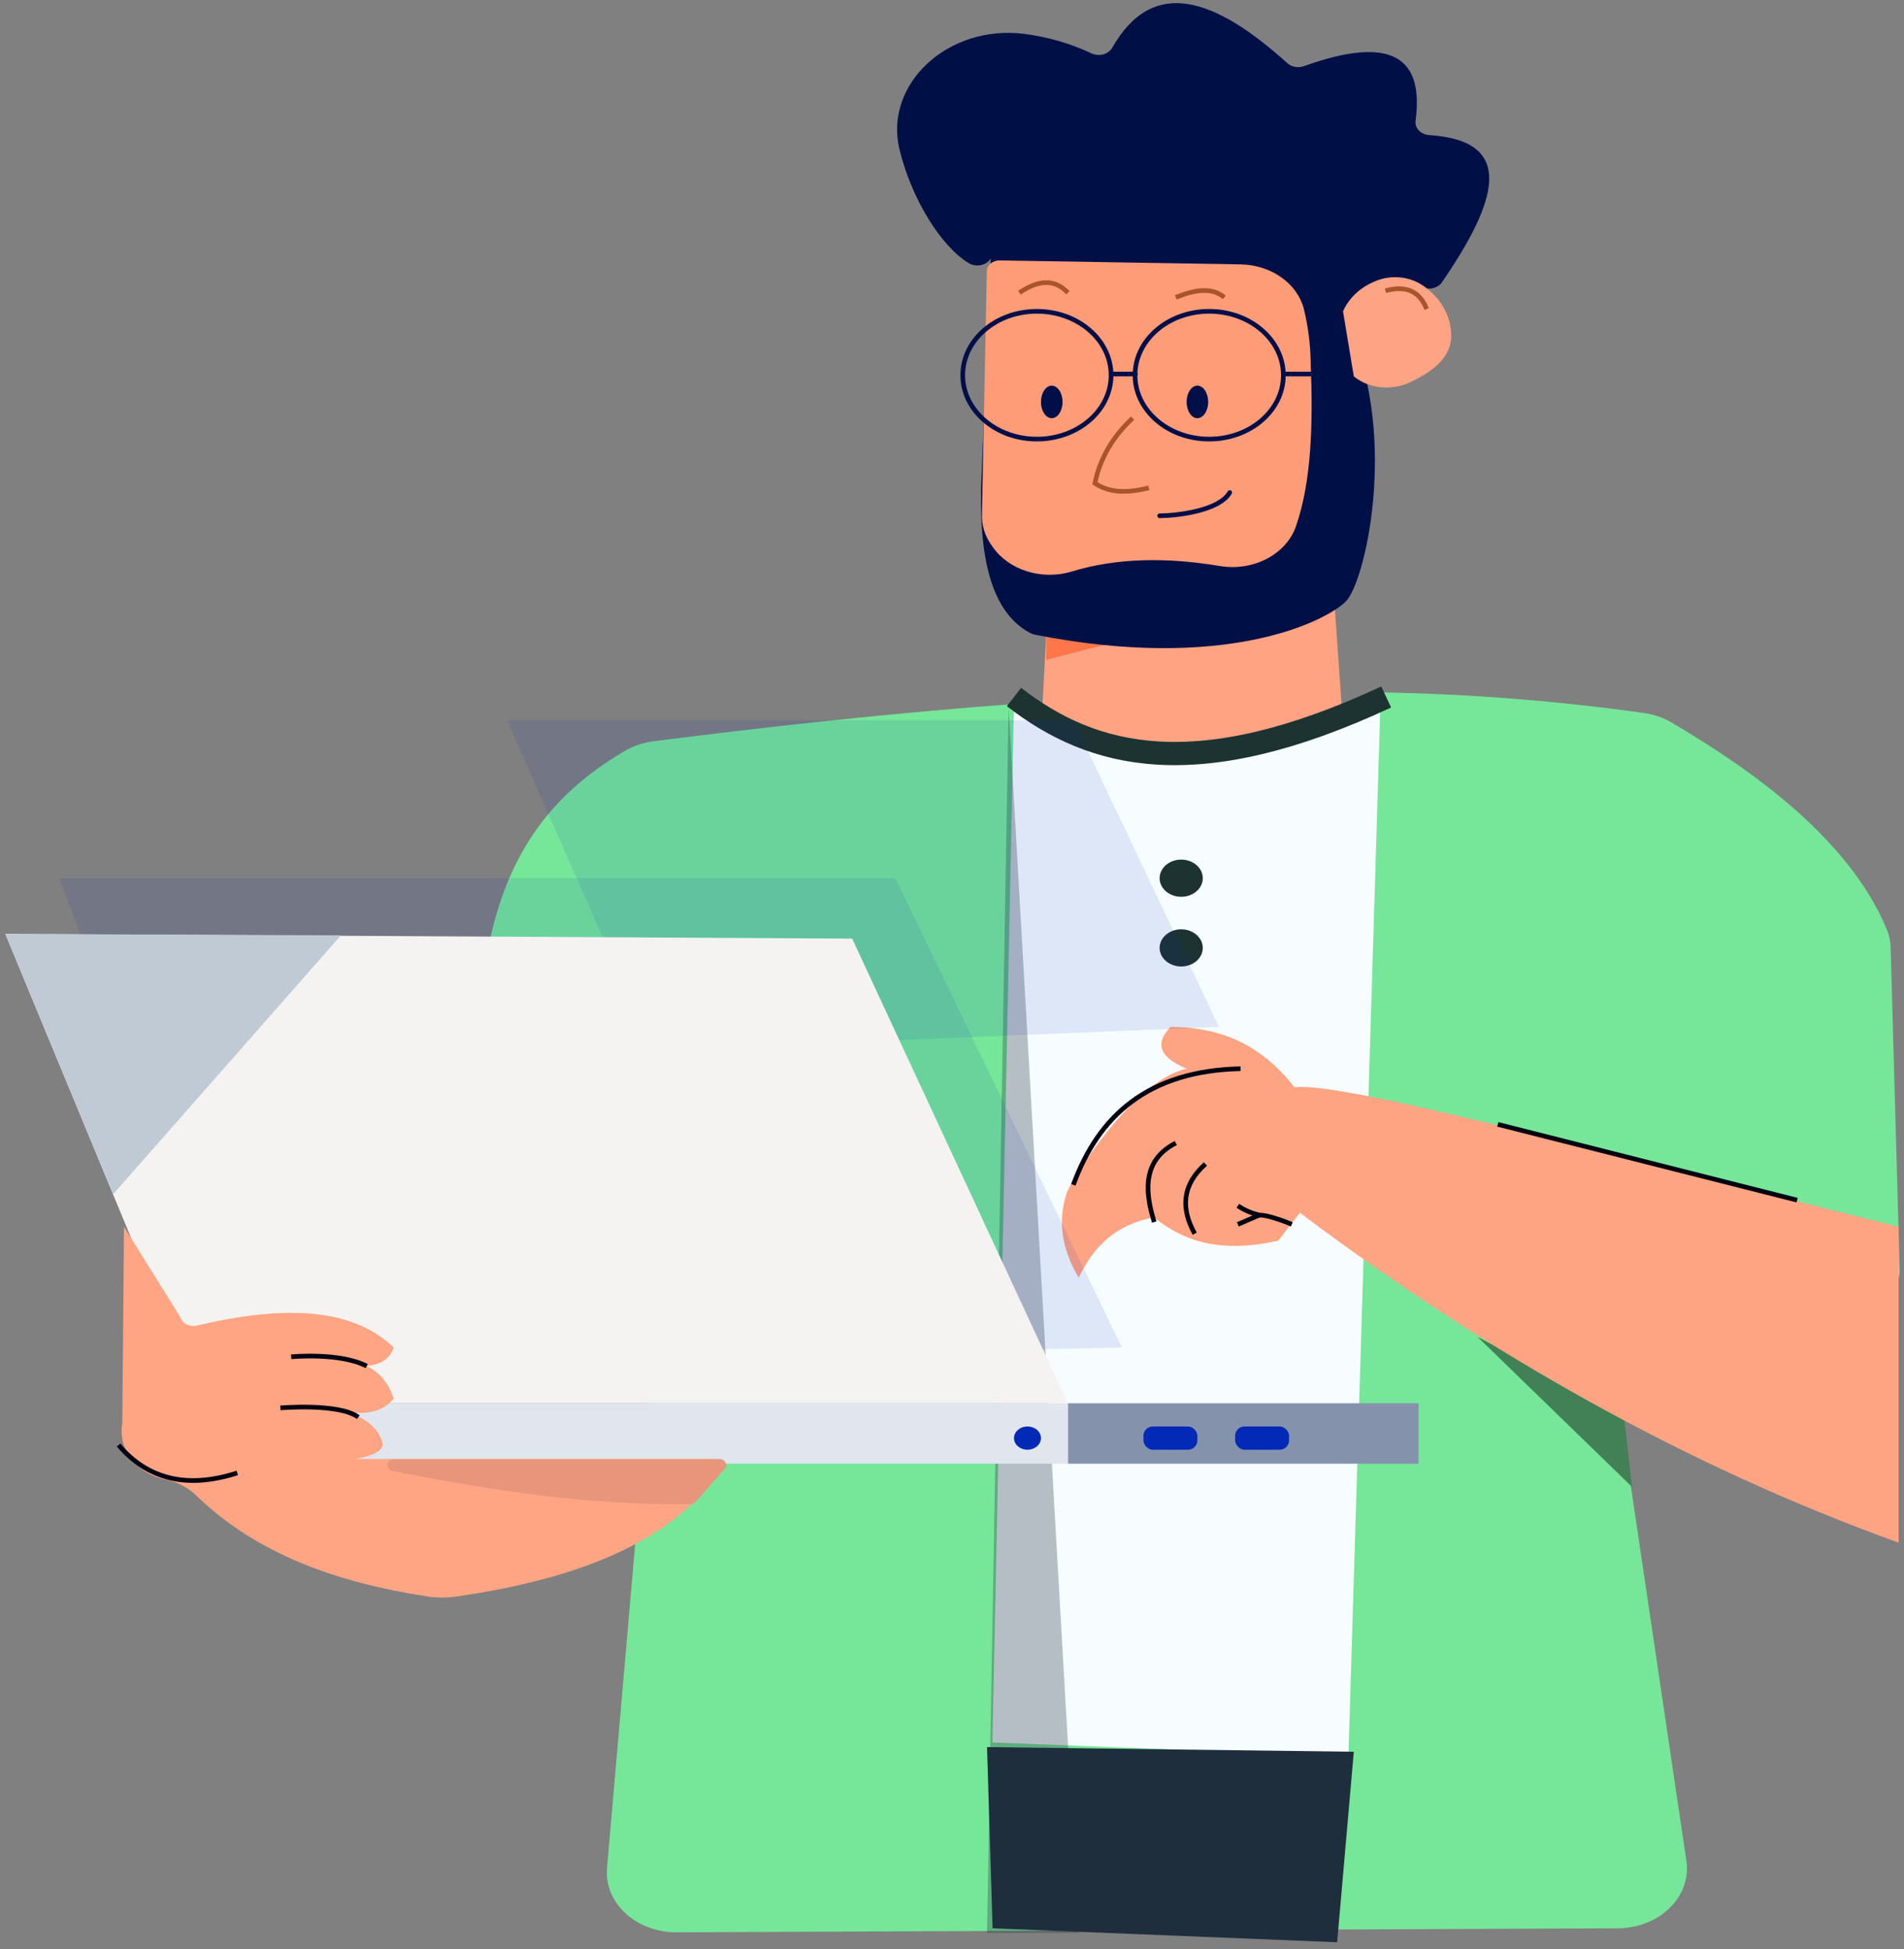 <svg width="211" height="216" viewBox="0 0 211 216" fill="none" xmlns="http://www.w3.org/2000/svg">
<rect x="0" y="0" width="211" height="216" fill="#808080" stroke="none"/>
<path d="M115.956 70.028L115.359 81.356C118.736 84.62 124.188 86.103 130.9 86.505C138.348 85.326 144.386 83.302 148.833 80.326L147.638 63.334L115.956 70.028Z" fill="#FFA382"/>
<path d="M115.956 70.028V73.117L127.912 70.028H115.956Z" fill="#FE7649"/>
<path d="M109.979 24.201V27.985C109.978 28.524 109.627 29.017 109.07 29.262C108.513 29.508 107.844 29.464 107.337 29.149C104.288 27.29 101.012 22.074 99.667 16.508C97.976 9.299 105.047 2.714 113.476 3.749C116.101 4.085 118.637 4.819 120.966 5.916C121.363 6.103 121.832 6.141 122.264 6.024C122.696 5.906 123.053 5.643 123.255 5.293C127.822 -2.729 134.738 -0.144 142.67 7.008C143.144 7.43 143.87 7.559 144.499 7.332C154.32 3.805 157.799 6.426 156.873 13.388C156.821 13.774 156.955 14.161 157.242 14.461C157.53 14.76 157.947 14.945 158.397 14.974C168.183 15.592 165.827 22.486 159.796 31.281C159.365 31.898 158.474 32.148 157.704 31.868C154.374 30.73 151.977 32.604 149.879 35.421C149.593 35.802 149.531 36.276 149.712 36.703C154.9 48.953 151.254 64.616 149.114 66.681C146.723 68.977 135.581 74.451 114.713 70.337C114.535 70.307 114.365 70.25 114.211 70.167C109.787 67.881 108.413 61.594 108.765 53.036" fill="#001047"/>
<path d="M148.833 34.499C149.486 33.007 150.796 31.797 152.479 31.132C154.28 30.394 156.419 30.658 157.907 31.801C159.555 33 160.59 34.709 160.788 36.559C161.141 39.278 159.132 41.044 156.156 42.413C155.636 42.657 155.068 42.814 154.482 42.877C152.867 43.112 151.217 42.679 150.029 41.708" fill="#FFA385"/>
<path d="M137.476 29.298C140.815 29.351 143.691 31.341 144.469 34.139C144.963 36.119 145.223 38.137 145.247 40.163C145.522 46.965 145.348 53.365 143.609 58.344C142.515 61.464 138.848 63.357 135.138 62.716C129.257 61.743 123.727 61.81 118.7 63.354C115.422 64.318 111.808 63.181 110.021 60.625C109.943 60.517 109.865 60.409 109.794 60.296C109.125 59.308 108.788 58.18 108.819 57.036L109.357 30.05C109.363 29.728 109.518 29.422 109.788 29.199C110.057 28.975 110.418 28.854 110.792 28.861L137.476 29.298Z" fill="#FF9C78"/>
<path d="M112.968 32.439C114.934 31.111 116.769 30.781 118.347 32.439" stroke="#A9552B" stroke-width="0.515"/>
<path d="M130.303 32.954C132.353 32.125 134.254 31.77 135.682 32.954" stroke="#A9552B" stroke-width="0.515"/>
<path d="M116.554 46.342C117.214 46.342 117.75 45.535 117.75 44.54C117.75 43.545 117.214 42.738 116.554 42.738C115.894 42.738 115.359 43.545 115.359 44.54C115.359 45.535 115.894 46.342 116.554 46.342Z" fill="#000F47"/>
<path d="M132.694 46.342C133.354 46.342 133.889 45.535 133.889 44.54C133.889 43.545 133.354 42.738 132.694 42.738C132.033 42.738 131.498 43.545 131.498 44.54C131.498 45.535 132.033 46.342 132.694 46.342Z" fill="#000F47"/>
<path d="M125.52 46.342C123.335 48.339 121.88 50.846 121.336 53.55C123.016 54.694 125.084 54.616 127.314 54.065" stroke="#A9552B" stroke-width="0.515"/>
<path d="M128.509 57.155C130.303 57.155 135.085 56.64 136.28 54.581" stroke="#000F47" stroke-width="0.515" stroke-linecap="round" stroke-linejoin="round"/>
<path fill-rule="evenodd" clip-rule="evenodd" d="M114.91 48.659C119.45 48.659 123.129 45.489 123.129 41.579C123.129 37.669 119.45 34.499 114.91 34.499C110.371 34.499 106.691 37.669 106.691 41.579C106.691 45.489 110.371 48.659 114.91 48.659Z" stroke="#000F47" stroke-width="0.515" stroke-linecap="round" stroke-linejoin="round"/>
<path fill-rule="evenodd" clip-rule="evenodd" d="M134.003 48.659C138.542 48.659 142.222 45.489 142.222 41.579C142.222 37.669 138.542 34.499 134.003 34.499C129.463 34.499 125.784 37.669 125.784 41.579C125.784 45.489 129.463 48.659 134.003 48.659Z" stroke="#000F47" stroke-width="0.515" stroke-linecap="round" stroke-linejoin="round"/>
<path d="M123.428 41.45H125.819" stroke="#000F47" stroke-width="0.515" stroke-linecap="round" stroke-linejoin="round"/>
<path d="M141.959 41.45H145.318" stroke="#000F47" stroke-width="0.515" stroke-linejoin="round"/>
<path d="M153.537 32.223C155.755 31.605 157.309 32.223 158.098 34.242" stroke="#A9552B" stroke-width="0.515"/>
<path d="M210.522 140.807C210.629 144.648 201.555 147.789 197.102 147.594C194.305 147.476 191.534 147.064 188.853 146.368C186.362 145.74 183.672 146.238 181.701 147.692C179.73 149.147 178.746 151.36 179.086 153.577L186.886 206.216C187.165 208.096 186.497 209.988 185.05 211.416C183.604 212.843 181.518 213.67 179.319 213.687L75.01 214.13C72.854 214.147 70.79 213.385 69.318 212.028C67.846 210.671 67.103 208.845 67.269 206.994L74.113 128.3C74.292 126.27 73.377 124.282 71.632 122.909L56.503 110.994C54.567 109.476 53.666 107.212 54.112 104.99C55.834 96.628 59.462 88.894 69.277 83.199C70.231 82.644 71.318 82.281 72.457 82.138C86.128 80.398 99.476 78.972 112.34 78.019L113.248 77.952C125.431 87.329 138.558 85.161 152.186 76.727H152.987C162.786 76.893 172.558 77.658 182.23 79.018C183.318 79.177 184.352 79.539 185.26 80.079C193.33 84.831 204.777 92.586 209.087 102.972C209.361 103.633 209.508 104.329 209.523 105.031L210.522 140.807Z" fill="#76E699"/>
<path d="M153.017 76.207V76.722L149.431 194.636L109.979 193.091L112.37 78.009V77.236C112.669 77.478 112.968 77.715 113.261 77.942C125.443 87.318 138.57 85.15 152.199 76.716L153.017 76.207Z" fill="#F6FCFF"/>
<path d="M112.37 77.237C121.115 84.034 132.646 87.02 153.615 77.237" stroke="#1D3332" stroke-width="2.575"/>
<path d="M130.9 99.378C132.221 99.378 133.291 98.455 133.291 97.318C133.291 96.18 132.221 95.258 130.9 95.258C129.58 95.258 128.509 96.18 128.509 97.318C128.509 98.455 129.58 99.378 130.9 99.378Z" fill="#1D3332"/>
<path d="M179.929 156.723L180.861 164.771L163.729 148.134L179.929 156.723Z" fill="#428055"/>
<path d="M130.9 107.101C132.221 107.101 133.291 106.179 133.291 105.042C133.291 103.904 132.221 102.982 130.9 102.982C129.58 102.982 128.509 103.904 128.509 105.042C128.509 106.179 129.58 107.101 130.9 107.101Z" fill="#1D3332"/>
<path d="M210.402 135.937C184.997 129.686 149.162 119.717 143.453 120.489C139.472 115.371 134.75 113.826 129.705 113.795C127.69 115.943 128.934 117.338 131.498 118.43C125.61 119.701 118.61 130.86 118.192 132.255C117.188 135.344 117.666 138.434 119.543 141.601C121.169 138.12 123.727 135.633 127.912 134.907C131.97 138.29 136.669 138.614 141.66 137.481L144.051 134.392C165.182 150.297 187.263 162.599 210.402 170.95" fill="#FFA483"/>
<path d="M137.476 118.429C127.26 118.661 121.749 123.619 118.945 131.302" stroke="#000111" stroke-width="0.515"/>
<path d="M127.912 135.421C126.716 131.642 126.83 128.429 130.303 126.668" stroke="#000111" stroke-width="0.515"/>
<path opacity="0.3" d="M109.381 214.203H119.543L111.772 78.267L109.381 214.203Z" fill="#1F2E3D"/>
<path d="M132.395 136.709C130.841 133.902 130.99 131.302 133.59 128.985" stroke="#000111" stroke-width="0.515"/>
<path d="M143.154 135.679C143.154 135.679 140.763 134.649 139.568 134.649C138.697 134.45 137.884 134.1 137.177 133.619" stroke="#000111" stroke-width="0.515"/>
<path d="M137.177 135.679L139.568 134.649" stroke="#000111" stroke-width="0.515"/>
<path d="M199.158 132.996L165.989 124.598" stroke="#000111" stroke-width="0.515"/>
<path opacity="0.1" d="M56.181 79.811H118.945L135.085 113.795L72.32 116.37" fill="#022AB7"/>
<path opacity="0.1" d="M6.567 97.318H99.219L124.325 149.324L26.89 151.383" fill="#022AB7"/>
<path d="M157.202 155.503V162.197H118.347V155.503" fill="#8492AC"/>
<path d="M118.347 155.503V162.197H16.728V155.503" fill="#E1E5ED"/>
<path d="M0.589 103.497L94.437 104.012L118.347 155.503H22.108" fill="#F4F3F2"/>
<path d="M37.782 103.652L12.544 132.332L0.589 103.497" fill="#BFCAD4"/>
<path d="M18.426 163.984C18.199 163.937 17.984 163.881 17.774 163.824C14.841 162.942 13.062 160.376 13.554 157.733L13.74 135.937L19.962 145.926C20.054 146.27 20.304 146.568 20.656 146.75C21.009 146.932 21.431 146.982 21.827 146.889C31.146 144.69 38.899 144.767 43.628 149.324C43.239 150.539 42.223 151.214 40.639 151.384C42.241 152.151 43.108 153.443 43.628 154.988C42.498 156.389 40.806 156.723 38.846 156.533C40.591 157.321 42.103 158.289 42.432 160.137C42.187 161.002 40.884 161.378 39.443 161.682H78.716C79.131 161.683 79.514 161.875 79.72 162.185C79.926 162.495 79.924 162.877 79.714 163.186C74.107 171.11 63.629 175.028 50.615 176.913C49.551 177.07 48.464 177.07 47.399 176.913C37.411 175.394 28.456 172.253 21.696 165.678C20.832 164.839 19.691 164.248 18.426 163.984Z" fill="#FFA583"/>
<path d="M31.075 156.018C31.075 156.018 37.584 155.462 39.706 157.048" stroke="#000111" stroke-width="0.515"/>
<path d="M32.27 150.354C32.27 150.354 37.65 149.839 40.639 151.384" stroke="#000111" stroke-width="0.515"/>
<path d="M13.142 160.137C16.346 163.906 20.692 165.024 26.293 163.227" stroke="#000111" stroke-width="0.515"/>
<path d="M43.735 161.682H79.714C80.007 161.69 80.269 161.838 80.395 162.066C80.52 162.293 80.489 162.562 80.312 162.763L77.108 166.414C76.965 166.576 76.746 166.676 76.51 166.687C65.183 166.82 54.232 165.142 43.562 163.015C43.17 162.942 42.905 162.625 42.95 162.281C42.995 161.938 43.334 161.679 43.735 161.682Z" fill="#E8957C"/>
<path d="M113.864 160.652C114.689 160.652 115.359 160.075 115.359 159.364C115.359 158.653 114.689 158.077 113.864 158.077C113.039 158.077 112.37 158.653 112.37 159.364C112.37 160.075 113.039 160.652 113.864 160.652Z" fill="#022AB7"/>
<rect x="126.716" y="158.077" width="5.978" height="2.575" rx="1.04" fill="#022AB7"/>
<rect x="136.878" y="158.077" width="5.978" height="2.575" rx="1.04" fill="#022AB7"/>
<path d="M109.381 193.606L109.997 213.687L148.182 215.232L150.029 194.121" fill="#1F2E3D"/>
</svg>
